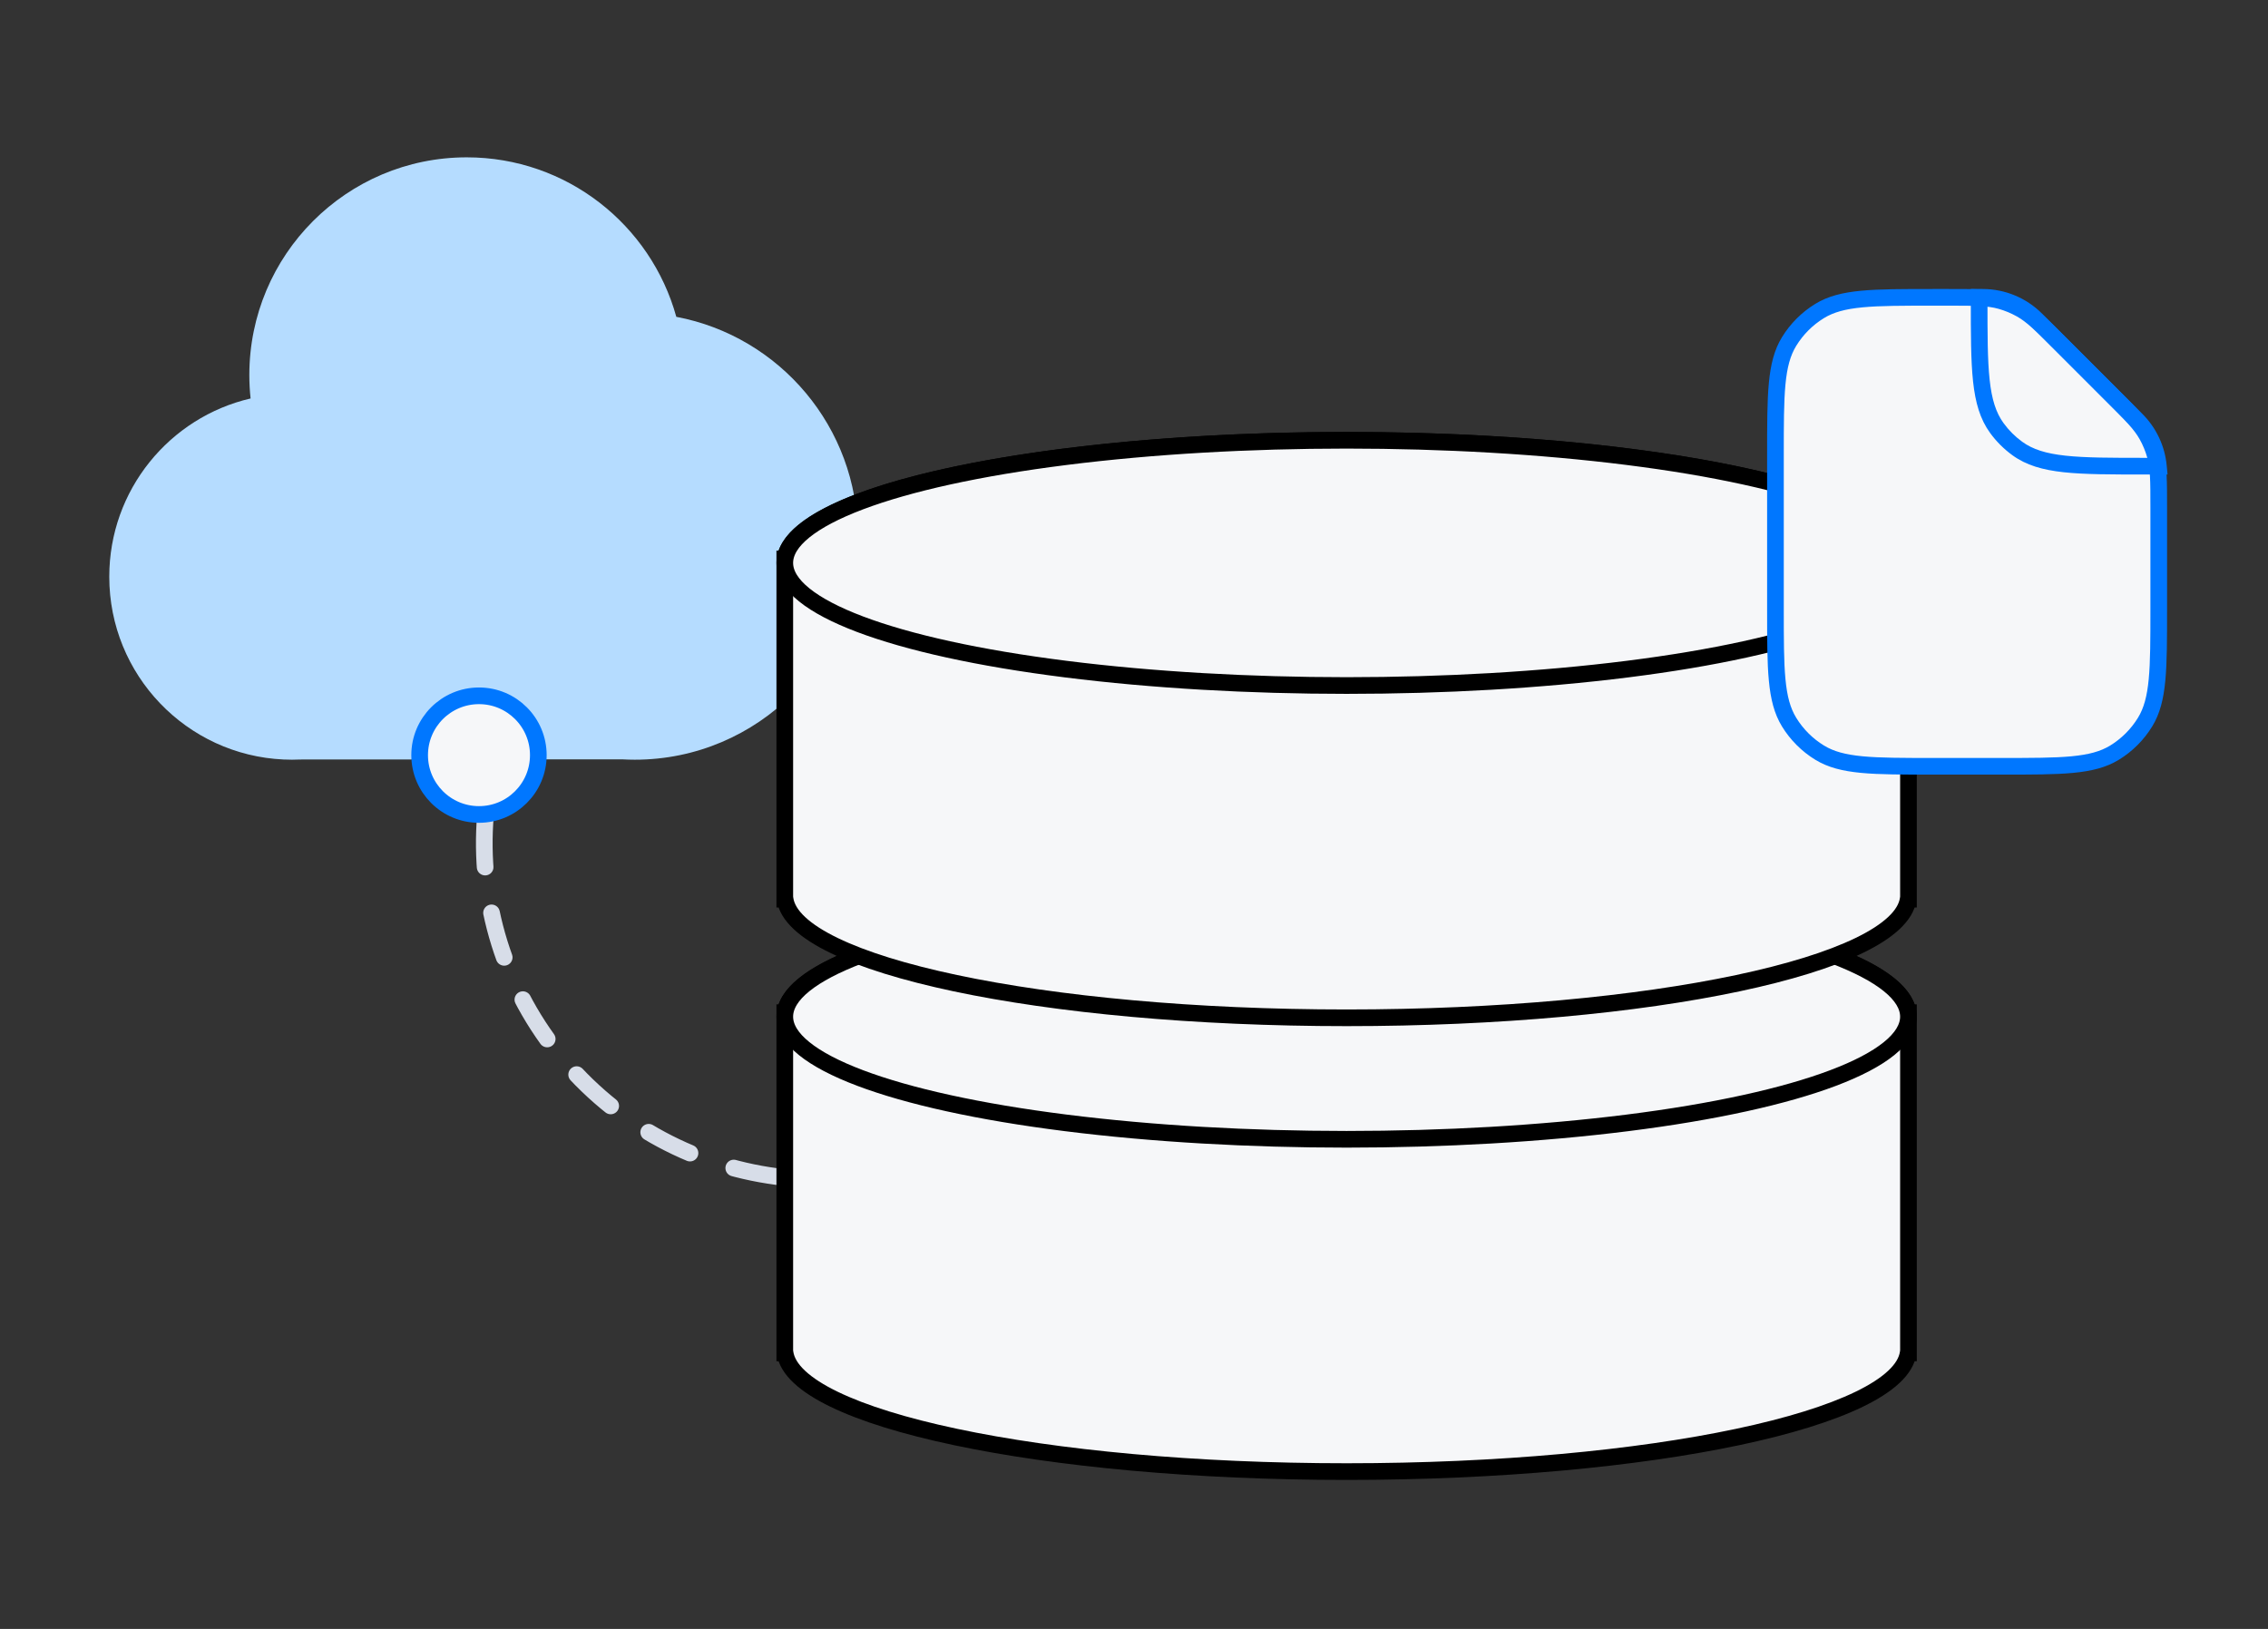 <svg width="245" height="176" viewBox="0 0 245 176" fill="none" xmlns="http://www.w3.org/2000/svg">
<rect x="0" y="0" width="245" height="176" fill="#333333" stroke="none"/>
<path d="M112.112 118.848C96.785 131.804 73.858 129.883 60.902 114.556C47.946 99.229 49.868 76.302 65.194 63.346" stroke="#D7DDE8" stroke-width="1.8" stroke-linecap="round" stroke-dasharray="5 5"/>
<path d="M73.058 34.232C70.311 24.295 61.218 17 50.421 17C37.45 17 26.934 27.532 26.934 40.523C26.934 41.378 26.98 42.222 27.07 43.053C18.323 45.084 11.804 52.935 11.804 62.313C11.804 72.928 20.159 81.588 30.641 82.062H30.668C30.959 82.076 31.251 82.083 31.545 82.083C31.839 82.083 32.148 82.075 32.447 82.062L67.189 82.043C67.644 82.068 68.103 82.083 68.565 82.083C81.875 82.083 92.665 71.277 92.665 57.947C92.665 46.155 84.22 36.34 73.058 34.232Z" fill="#B5DCFF"/>
<circle cx="51.742" cy="81.59" r="6.41" fill="#F6F7F9" stroke="#0077FF" stroke-width="1.8"/>
<path fill-rule="evenodd" clip-rule="evenodd" d="M84.776 109.817C84.776 109.827 84.776 109.838 84.776 109.848C84.776 109.859 84.776 109.869 84.776 109.88V145.75V146.178H84.807C85.842 153.298 112.605 159 145.469 159C178.332 159 205.095 153.298 206.13 146.178H206.161V145.75V109.421H206.13C205.096 102.301 178.332 96.599 145.468 96.599C112.604 96.599 85.841 102.301 84.807 109.421H84.776V109.817Z" fill="#F6F7F9"/>
<path d="M84.776 109.817L85.676 109.827V109.817H84.776ZM84.776 109.88H85.676L85.676 109.87L84.776 109.88ZM84.776 146.178H83.876V147.078H84.776V146.178ZM84.807 146.178L85.698 146.049L85.586 145.278H84.807V146.178ZM206.13 146.178V145.278H205.351L205.239 146.049L206.13 146.178ZM206.161 146.178V147.078H207.061V146.178H206.161ZM206.161 109.421H207.061V108.521H206.161V109.421ZM206.13 109.421L205.239 109.55L205.351 110.321H206.13V109.421ZM84.807 109.421V110.321H85.586L85.698 109.55L84.807 109.421ZM84.776 109.421V108.521H83.876V109.421H84.776ZM83.876 109.807C83.876 109.821 83.876 109.835 83.876 109.848H85.676C85.676 109.841 85.676 109.834 85.676 109.827L83.876 109.807ZM83.876 109.848C83.876 109.862 83.876 109.876 83.876 109.889L85.676 109.87C85.676 109.863 85.676 109.856 85.676 109.848H83.876ZM85.676 145.75V109.88H83.876V145.75H85.676ZM85.676 146.178V145.75H83.876V146.178H85.676ZM84.807 145.278H84.776V147.078H84.807V145.278ZM83.917 146.307C84.086 147.469 84.765 148.511 85.748 149.43C86.733 150.351 88.078 151.205 89.708 151.995C92.969 153.576 97.519 154.975 103.015 156.139C114.021 158.471 128.992 159.9 145.469 159.9V158.1C129.081 158.1 114.24 156.678 103.389 154.378C97.957 153.227 93.568 151.866 90.493 150.375C88.955 149.63 87.783 148.869 86.978 148.116C86.171 147.361 85.788 146.666 85.698 146.049L83.917 146.307ZM145.469 159.9C161.945 159.9 176.917 158.471 187.922 156.139C193.418 154.975 197.968 153.576 201.229 151.995C202.859 151.205 204.204 150.351 205.189 149.43C206.172 148.511 206.852 147.469 207.02 146.307L205.239 146.049C205.149 146.666 204.766 147.361 203.959 148.116C203.154 148.869 201.982 149.63 200.444 150.375C197.369 151.866 192.98 153.227 187.549 154.378C176.698 156.678 161.856 158.1 145.469 158.1V159.9ZM206.161 145.278H206.13V147.078H206.161V145.278ZM205.261 145.75V146.178H207.061V145.75H205.261ZM205.261 109.421V145.75H207.061V109.421H205.261ZM206.13 110.321H206.161V108.521H206.13V110.321ZM207.02 109.291C206.851 108.129 206.172 107.088 205.189 106.168C204.204 105.247 202.859 104.394 201.229 103.604C197.968 102.023 193.419 100.624 187.922 99.459C176.917 97.127 161.945 95.699 145.468 95.699V97.499C161.856 97.499 176.698 98.921 187.549 101.22C192.98 102.371 197.369 103.733 200.444 105.223C201.982 105.969 203.154 106.729 203.959 107.483C204.766 108.238 205.149 108.932 205.239 109.55L207.02 109.291ZM145.468 95.699C128.992 95.699 114.02 97.127 103.015 99.459C97.518 100.624 92.969 102.023 89.708 103.604C88.078 104.394 86.732 105.247 85.748 106.168C84.765 107.088 84.085 108.129 83.917 109.291L85.698 109.55C85.788 108.932 86.17 108.238 86.978 107.483C87.783 106.729 88.955 105.969 90.493 105.223C93.567 103.733 97.957 102.371 103.388 101.22C114.239 98.921 129.081 97.499 145.468 97.499V95.699ZM84.776 110.321H84.807V108.521H84.776V110.321ZM85.676 109.817V109.421H83.876V109.817H85.676Z" fill="black"/>
<ellipse cx="145.468" cy="109.847" rx="60.692" ry="13.25" fill="#F6F7F9" stroke="black" stroke-width="1.8"/>
<path fill-rule="evenodd" clip-rule="evenodd" d="M84.776 60.788C84.776 60.799 84.776 60.809 84.776 60.819C84.776 60.829 84.776 60.839 84.776 60.85V96.721V97.149H84.807C85.842 104.268 112.605 109.97 145.469 109.97C178.332 109.97 205.095 104.268 206.13 97.149H206.161V96.721V60.391H206.13C205.095 53.272 178.332 47.569 145.468 47.569C112.605 47.569 85.841 53.272 84.807 60.391H84.776V60.788Z" fill="#F6F7F9"/>
<path d="M84.776 60.788L85.676 60.798V60.788H84.776ZM84.776 60.85H85.676L85.676 60.84L84.776 60.85ZM84.776 97.149H83.876V98.049H84.776V97.149ZM84.807 97.149L85.698 97.019L85.586 96.249H84.807V97.149ZM206.13 97.149V96.249H205.351L205.239 97.019L206.13 97.149ZM206.161 97.149V98.049H207.061V97.149H206.161ZM206.161 60.391H207.061V59.491H206.161V60.391ZM206.13 60.391L205.239 60.521L205.351 61.291H206.13V60.391ZM84.807 60.391V61.291H85.586L85.698 60.521L84.807 60.391ZM84.776 60.391V59.491H83.876V60.391H84.776ZM83.876 60.779C83.876 60.792 83.876 60.806 83.876 60.819H85.676C85.676 60.812 85.676 60.805 85.676 60.798L83.876 60.779ZM83.876 60.819C83.876 60.832 83.876 60.846 83.876 60.859L85.676 60.84C85.676 60.833 85.676 60.826 85.676 60.819H83.876ZM85.676 96.721V60.85H83.876V96.721H85.676ZM85.676 97.149V96.721H83.876V97.149H85.676ZM84.807 96.249H84.776V98.049H84.807V96.249ZM83.917 97.278C84.086 98.44 84.765 99.481 85.748 100.401C86.733 101.322 88.078 102.175 89.708 102.965C92.969 104.547 97.519 105.945 103.015 107.11C114.021 109.442 128.992 110.87 145.469 110.87V109.07C129.081 109.07 114.24 107.648 103.389 105.349C97.957 104.198 93.568 102.836 90.493 101.346C88.955 100.6 87.783 99.84 86.978 99.086C86.171 98.331 85.788 97.637 85.698 97.019L83.917 97.278ZM145.469 110.87C161.945 110.87 176.917 109.442 187.922 107.11C193.418 105.945 197.968 104.547 201.229 102.965C202.859 102.175 204.204 101.322 205.189 100.401C206.172 99.481 206.852 98.44 207.02 97.278L205.239 97.019C205.149 97.637 204.766 98.331 203.959 99.086C203.154 99.84 201.982 100.6 200.444 101.346C197.369 102.836 192.98 104.198 187.549 105.349C176.698 107.648 161.856 109.07 145.469 109.07V110.87ZM206.161 96.249H206.13V98.049H206.161V96.249ZM205.261 96.721V97.149H207.061V96.721H205.261ZM205.261 60.391V96.721H207.061V60.391H205.261ZM206.13 61.291H206.161V59.491H206.13V61.291ZM207.02 60.262C206.851 59.1 206.172 58.058 205.189 57.139C204.204 56.218 202.859 55.365 201.229 54.574C197.968 52.993 193.418 51.595 187.922 50.43C176.917 48.098 161.945 46.669 145.468 46.669V48.469C161.856 48.469 176.698 49.892 187.549 52.191C192.98 53.342 197.369 54.704 200.444 56.194C201.982 56.94 203.154 57.7 203.959 58.453C204.766 59.209 205.149 59.903 205.239 60.521L207.02 60.262ZM145.468 46.669C128.992 46.669 114.02 48.098 103.015 50.43C97.519 51.595 92.969 52.993 89.708 54.574C88.078 55.365 86.733 56.218 85.748 57.139C84.765 58.058 84.085 59.1 83.917 60.262L85.698 60.521C85.788 59.903 86.171 59.209 86.978 58.453C87.783 57.7 88.955 56.94 90.493 56.194C93.568 54.704 97.957 53.342 103.388 52.191C114.239 49.892 129.081 48.469 145.468 48.469V46.669ZM84.776 61.291H84.807V59.491H84.776V61.291ZM85.676 60.788V60.391H83.876V60.788H85.676Z" fill="black"/>
<ellipse cx="145.468" cy="60.819" rx="60.692" ry="13.25" fill="#F6F7F9" stroke="black" stroke-width="1.8"/>
<path d="M210.519 32.126H208.792C202.245 32.126 198.972 32.126 196.567 33.6C195.221 34.424 194.09 35.555 193.266 36.901C191.792 39.306 191.792 42.579 191.792 49.126V65.795C191.792 72.342 191.792 75.615 193.266 78.02C194.09 79.365 195.221 80.497 196.567 81.321C198.972 82.795 202.245 82.795 208.792 82.795H216.196C222.743 82.795 226.016 82.795 228.421 81.321C229.766 80.497 230.898 79.365 231.722 78.02C233.196 75.615 233.196 72.342 233.196 65.795V54.803C233.196 51.947 233.196 50.52 232.82 49.189C232.607 48.432 232.305 47.703 231.921 47.017C231.245 45.81 230.235 44.801 228.216 42.782L222.54 37.105C220.521 35.086 219.512 34.077 218.305 33.401C217.619 33.017 216.89 32.715 216.133 32.501C214.802 32.126 213.374 32.126 210.519 32.126Z" fill="#F6F7F9" stroke="#0077FF" stroke-width="1.8"/>
<path d="M233.159 50.368V51.268H234.149L234.055 50.282L233.159 50.368ZM230.805 45.371L231.442 44.734V44.734L230.805 45.371ZM219.951 34.516L220.587 33.88V33.88L219.951 34.516ZM213.797 32.126V31.226H212.897V32.126H213.797ZM215.707 46.246L214.978 46.775L214.978 46.775L215.707 46.246ZM217.919 48.458L218.448 47.73L218.448 47.73L217.919 48.458ZM234.055 50.282C233.856 48.194 232.937 46.23 231.442 44.734L230.169 46.007C231.368 47.206 232.104 48.78 232.263 50.453L234.055 50.282ZM231.442 44.734L220.587 33.88L219.315 35.153L230.169 46.007L231.442 44.734ZM220.587 33.88C218.888 32.181 216.583 31.226 214.18 31.226V33.026C216.106 33.026 217.953 33.791 219.315 35.153L220.587 33.88ZM214.18 31.226H213.797V33.026H214.18V31.226ZM212.897 32.126V32.368H214.697V32.126H212.897ZM212.897 32.368C212.897 36.097 212.896 38.967 213.141 41.23C213.388 43.51 213.894 45.281 214.978 46.775L216.435 45.717C215.61 44.581 215.161 43.163 214.93 41.036C214.698 38.893 214.697 36.138 214.697 32.368H212.897ZM214.978 46.775C215.651 47.7 216.465 48.514 217.39 49.186L218.448 47.73C217.675 47.169 216.996 46.489 216.435 45.717L214.978 46.775ZM217.39 49.186C218.883 50.271 220.654 50.777 222.934 51.024C225.198 51.269 228.067 51.268 231.797 51.268V49.468C228.027 49.468 225.272 49.467 223.128 49.234C221.001 49.004 219.583 48.555 218.448 47.73L217.39 49.186ZM231.797 51.268H233.159V49.468H231.797V51.268Z" fill="#0077FF"/>
</svg>
